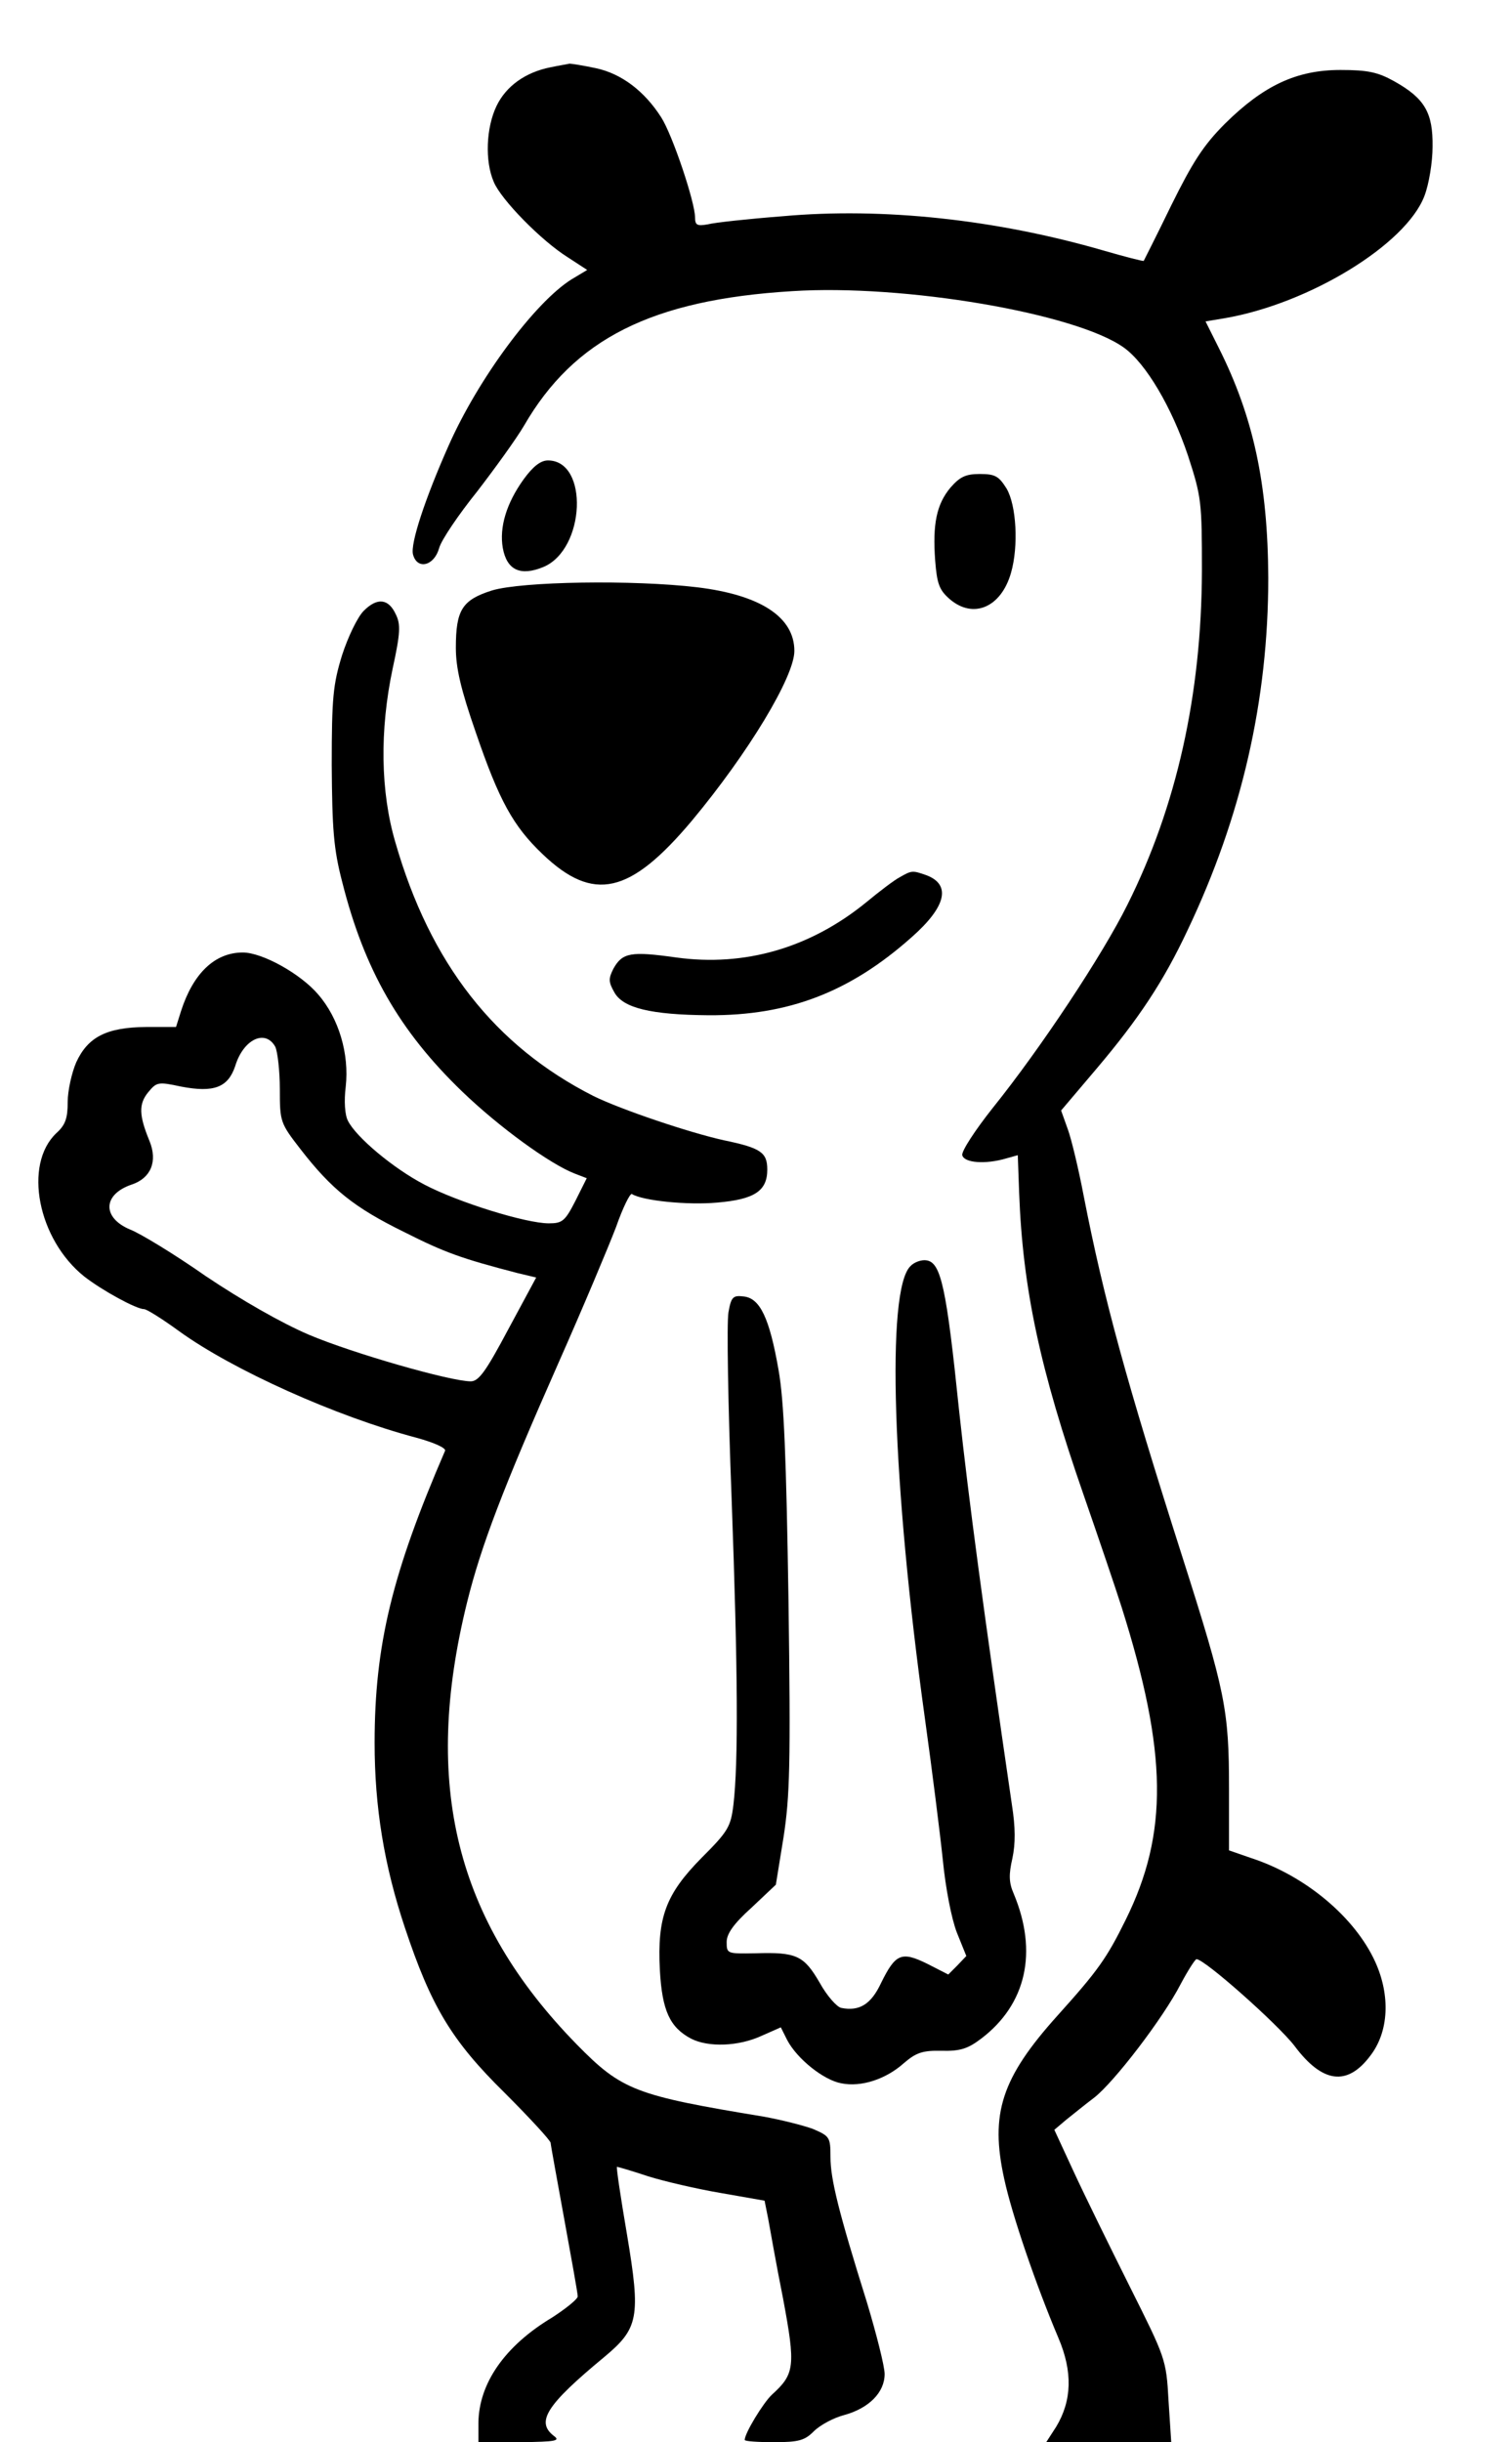 <?xml version="1.0" standalone="no"?>
<!DOCTYPE svg PUBLIC "-//W3C//DTD SVG 20010904//EN"
 "http://www.w3.org/TR/2001/REC-SVG-20010904/DTD/svg10.dtd">
<svg version="1.0" xmlns="http://www.w3.org/2000/svg"
 width="335pt" height="541pt" viewBox="0 0 335 541"
 preserveAspectRatio="xMidYMid meet">

<g transform="translate(0,541) scale(0.1,-0.1)"
fill="#000000" stroke="none">
<path d="M1220 5261 c-56 -11 -99 -42 -120 -86 -23 -48 -26 -122 -6 -168 16
-39 105 -130 164 -167 l43 -28 -35 -21 c-81 -51 -206 -219 -272 -368 -52 -117
-85 -217 -79 -241 9 -35 47 -26 58 14 5 18 43 74 84 125 40 52 87 117 104 146
111 192 283 279 594 298 248 16 629 -49 735 -125 49 -35 106 -132 142 -239 30
-92 31 -103 31 -256 -1 -274 -56 -521 -165 -739 -55 -111 -192 -318 -299 -451
-38 -48 -69 -95 -67 -104 4 -17 51 -21 98 -7 l25 7 3 -83 c8 -213 46 -391 143
-670 33 -95 71 -207 84 -248 102 -323 104 -501 9 -693 -42 -85 -61 -112 -151
-212 -124 -138 -150 -217 -118 -362 17 -79 70 -234 120 -352 32 -75 30 -139
-5 -197 l-22 -34 139 0 138 0 -6 92 c-5 92 -7 95 -86 253 -44 88 -100 202
-124 254 l-43 93 26 22 c14 11 42 34 62 49 44 34 153 176 192 252 16 30 32 55
35 55 18 0 180 -144 217 -192 62 -83 117 -90 168 -22 41 53 45 133 11 208 -45
99 -155 191 -275 230 l-49 17 0 137 c0 174 -8 214 -103 512 -125 392 -174 571
-219 801 -11 58 -27 125 -35 147 l-15 42 78 92 c94 111 149 194 202 307 120
252 179 510 179 781 -1 208 -33 357 -110 510 l-29 58 42 7 c187 32 402 163
443 271 10 26 18 75 18 109 1 75 -17 107 -85 145 -36 20 -58 25 -119 25 -97 0
-170 -34 -256 -119 -48 -48 -72 -86 -119 -181 -32 -66 -60 -121 -61 -123 -1
-1 -41 9 -89 23 -238 69 -489 96 -711 76 -77 -6 -151 -14 -166 -18 -23 -4 -28
-2 -28 15 0 34 -50 183 -75 222 -37 58 -88 97 -145 109 -28 6 -54 10 -58 10
-4 -1 -23 -4 -42 -8z"/>
<path d="M1160 4348 c-38 -53 -54 -106 -46 -152 9 -49 39 -63 90 -42 93 39
101 236 10 236 -16 0 -33 -13 -54 -42z"/>
<path d="M2106 4330 c-31 -37 -40 -81 -34 -162 4 -51 9 -65 32 -85 52 -45 114
-19 136 58 17 59 12 150 -10 187 -17 27 -25 32 -59 32 -31 0 -44 -6 -65 -30z"/>
<path d="M1090 4102 c-66 -21 -80 -43 -80 -127 0 -45 11 -92 44 -187 52 -152
83 -208 148 -270 113 -108 194 -89 331 74 125 150 227 319 227 376 0 75 -75
124 -215 141 -142 17 -389 13 -455 -7z"/>
<path d="M806 4057 c-14 -14 -35 -58 -48 -98 -20 -65 -23 -94 -23 -244 1 -141
4 -185 23 -258 49 -195 127 -331 266 -465 82 -79 195 -161 250 -182 l26 -10
-25 -50 c-23 -45 -29 -50 -59 -50 -51 0 -202 47 -276 86 -69 36 -151 105 -169
141 -7 13 -9 44 -5 76 8 72 -15 151 -61 204 -39 46 -124 93 -167 93 -62 0
-110 -46 -137 -130 l-11 -35 -67 0 c-87 -1 -128 -22 -154 -78 -10 -23 -19 -63
-19 -88 0 -36 -5 -51 -25 -69 -74 -70 -41 -236 62 -318 40 -31 115 -72 132
-72 6 0 41 -22 78 -49 119 -86 348 -189 526 -236 40 -11 66 -23 63 -29 -117
-271 -156 -430 -156 -647 0 -142 21 -271 67 -409 58 -174 103 -250 221 -366
56 -56 102 -106 102 -111 0 -4 14 -80 30 -168 16 -88 30 -165 30 -172 0 -6
-26 -27 -57 -47 -105 -63 -162 -146 -163 -233 l0 -43 93 0 c79 1 89 3 74 14
-40 31 -17 68 111 174 77 64 82 88 51 273 -14 82 -24 149 -22 149 2 0 33 -9
69 -21 35 -11 108 -28 161 -37 l97 -17 8 -40 c4 -22 18 -102 33 -177 28 -150
26 -167 -25 -213 -19 -18 -60 -85 -60 -100 0 -3 29 -5 65 -5 55 0 68 4 88 24
14 14 44 30 67 36 55 15 90 50 90 91 0 17 -18 88 -39 158 -63 201 -81 274 -81
323 0 44 -2 46 -39 62 -22 8 -70 20 -108 27 -285 47 -315 58 -415 160 -269
275 -343 576 -243 980 31 125 80 253 202 529 55 124 112 260 128 302 15 43 31
75 35 73 24 -15 124 -25 189 -19 83 7 111 26 111 73 0 38 -14 48 -96 65 -77
17 -228 68 -289 98 -219 111 -362 294 -439 562 -33 112 -35 248 -6 385 17 78
18 98 7 120 -16 35 -41 38 -71 8z m-196 -966 c5 -11 10 -53 10 -94 0 -72 1
-75 46 -133 69 -89 119 -129 229 -183 91 -46 128 -59 251 -91 l42 -10 -62
-115 c-49 -92 -65 -115 -83 -115 -45 0 -261 62 -358 103 -61 26 -150 77 -229
130 -70 49 -146 95 -167 103 -63 26 -62 78 3 100 42 14 58 51 39 97 -23 56
-24 81 -3 107 19 23 22 24 73 13 73 -14 104 -2 120 45 18 60 67 83 89 43z"/>
<path d="M1994 3467 c-12 -6 -46 -32 -75 -56 -124 -101 -269 -143 -421 -122
-100 14 -119 11 -139 -25 -11 -22 -11 -29 2 -52 19 -35 81 -50 209 -51 177 -1
313 51 450 173 76 67 88 116 33 137 -31 11 -33 11 -59 -4z"/>
<path d="M2017 2605 c-54 -53 -40 -482 32 -1000 16 -115 34 -258 40 -316 6
-61 19 -129 31 -160 l21 -52 -20 -21 -20 -20 -47 24 c-57 28 -70 22 -102 -43
-22 -47 -48 -63 -88 -55 -10 2 -32 27 -48 56 -35 60 -51 68 -143 65 -62 -1
-63 -1 -63 25 0 18 15 40 55 76 l54 51 17 105 c14 91 16 161 11 525 -5 320
-10 442 -22 510 -20 115 -41 159 -77 163 -24 3 -28 -1 -34 -35 -4 -21 -1 -207
7 -413 14 -383 15 -584 4 -678 -6 -49 -12 -59 -70 -117 -80 -81 -99 -132 -93
-249 5 -90 22 -127 69 -152 39 -20 106 -17 156 6 l43 19 14 -28 c22 -42 81
-89 120 -96 44 -9 99 9 139 45 27 23 41 28 84 27 41 -1 58 5 87 27 100 76 126
192 72 321 -11 25 -11 43 -3 78 7 33 7 68 -1 119 -64 438 -95 671 -117 873
-28 272 -40 328 -72 333 -11 2 -28 -4 -36 -13z"/>
</g>
</svg>
